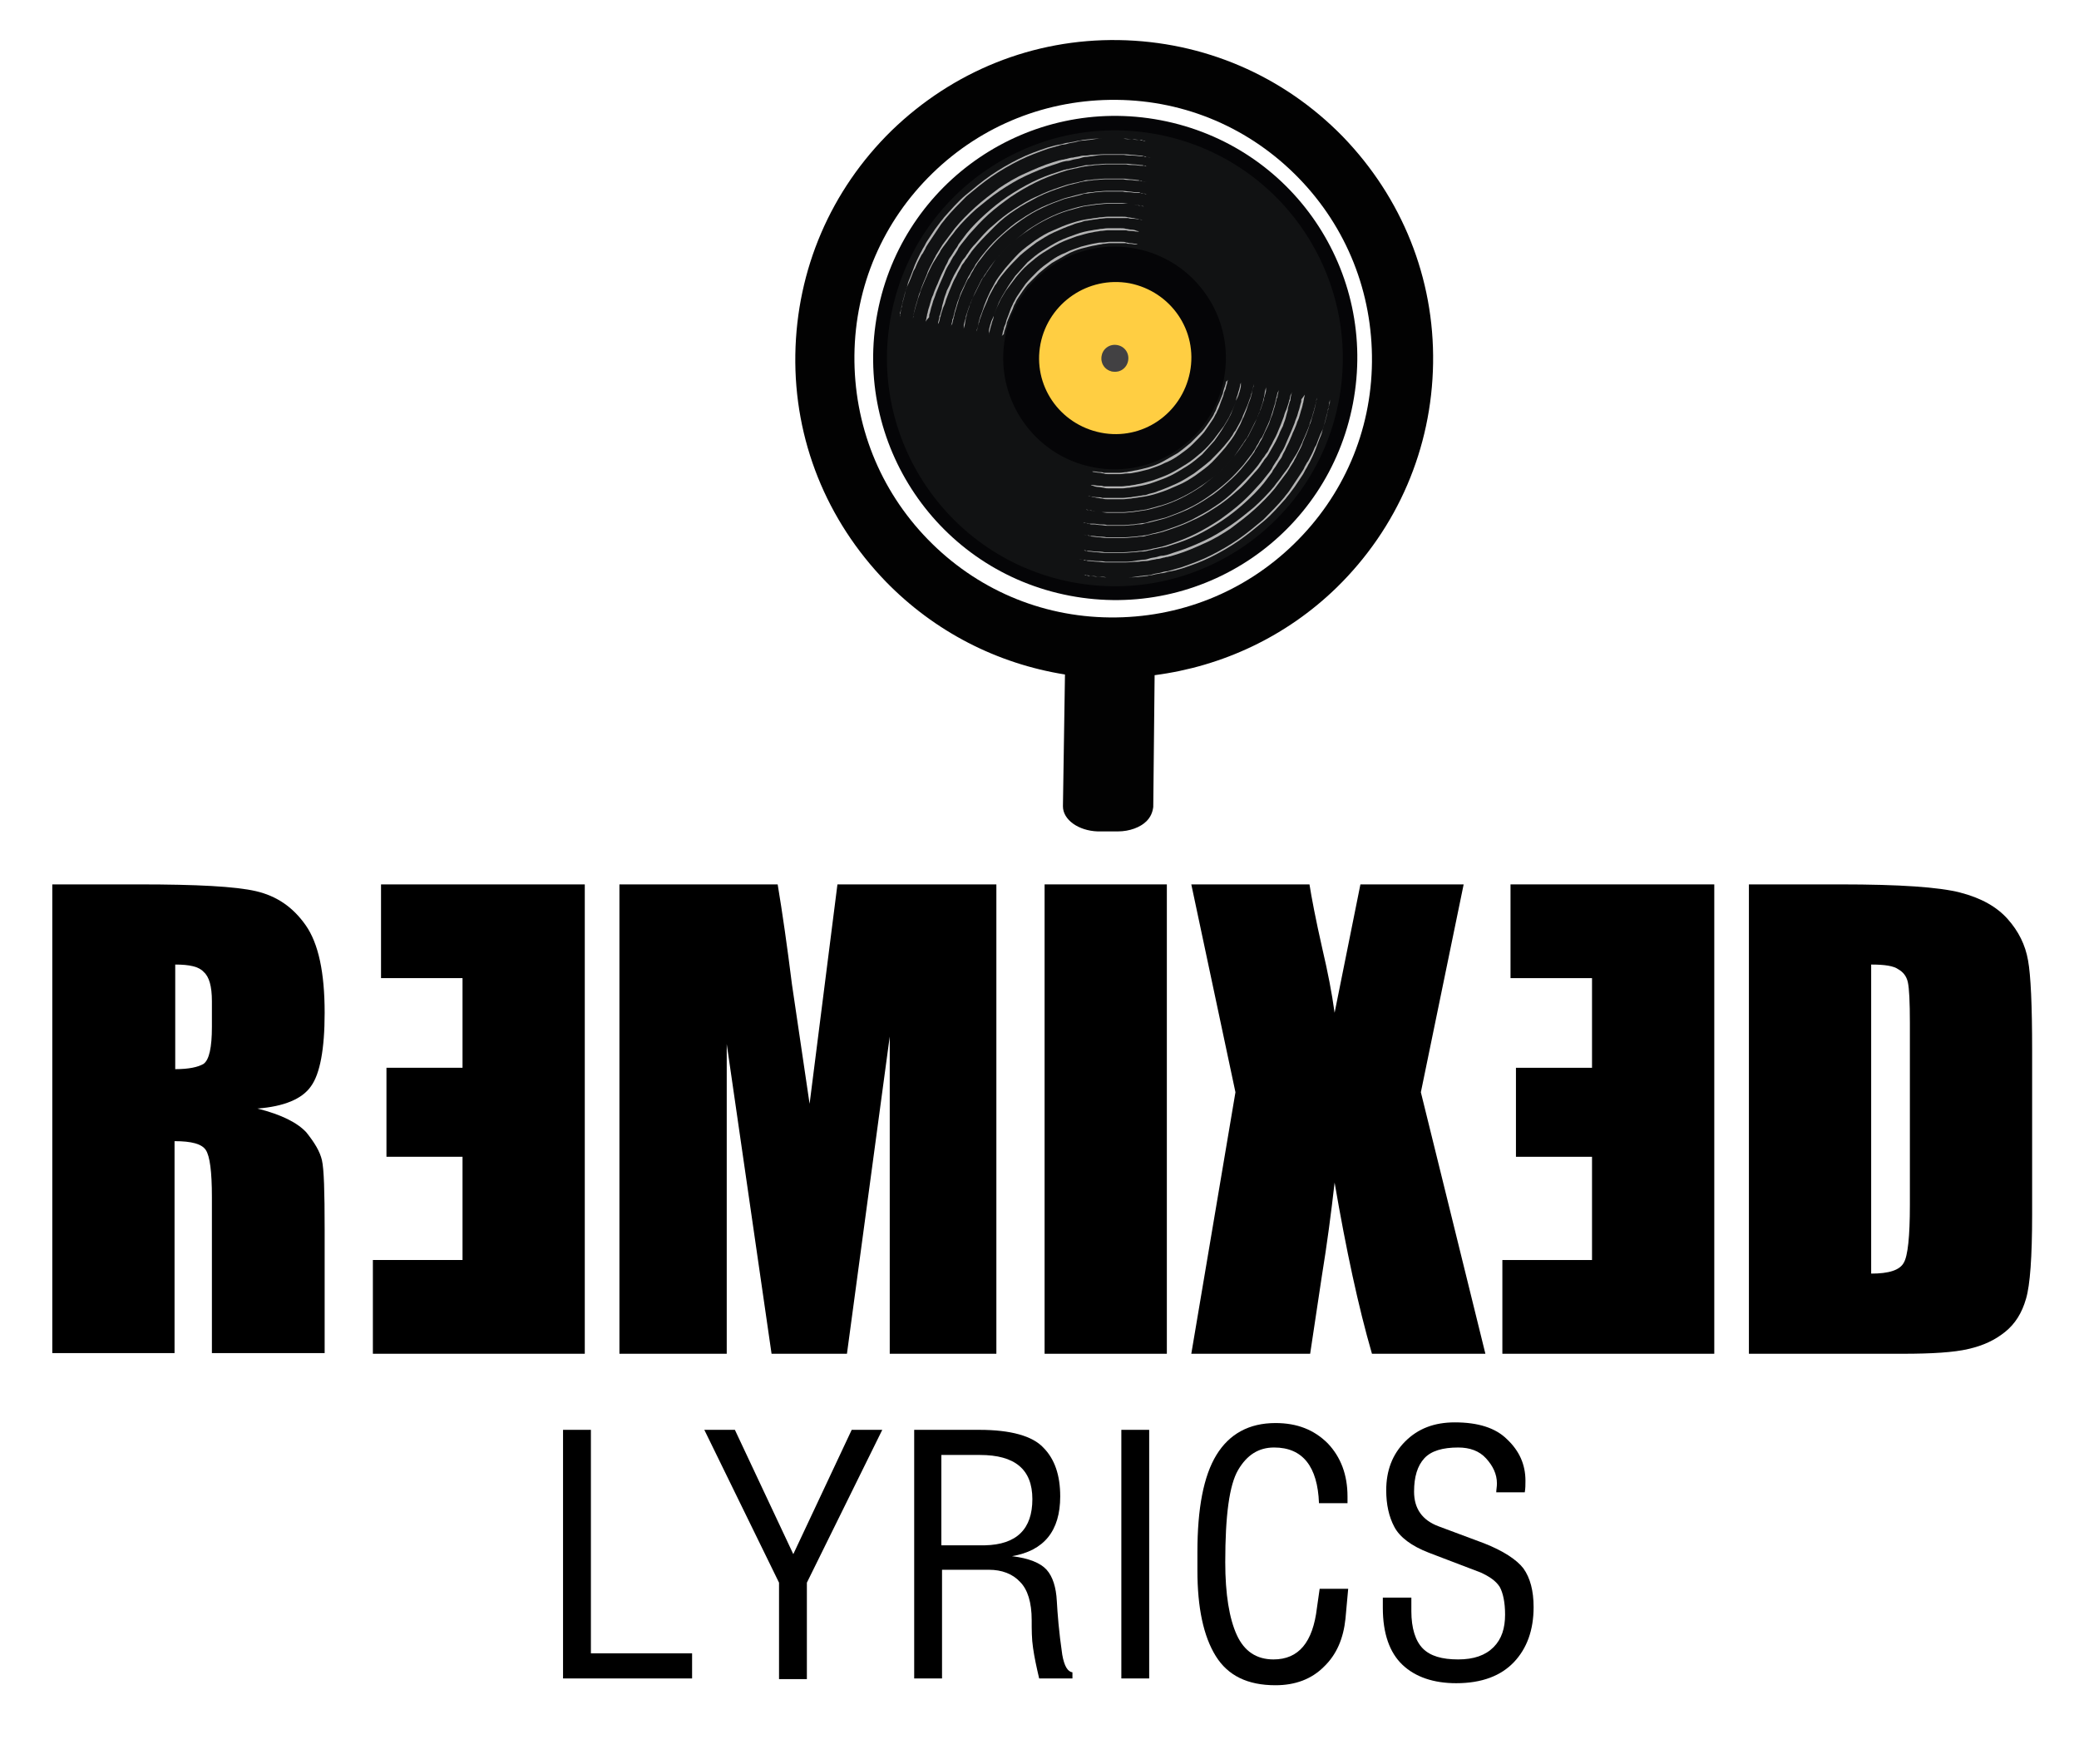 <svg id="e1hz2rXtScs1" xmlns="http://www.w3.org/2000/svg" xmlns:xlink="http://www.w3.org/1999/xlink" viewBox="0 0 306.1 259.7" shape-rendering="geometricPrecision" text-rendering="geometricPrecision"><g><g><path d="M170,99.4c10-1.3,19.4-5.7,26.8-12.9c9-8.8,14-20.5,14.2-33c.2-12.6-4.6-24.4-13.3-33.4-8.8-9-20.5-14-33-14.2-12.6-.2-24.4,4.6-33.4,13.3-9,8.8-14,20.5-14.2,33-.2,12.6,4.6,24.4,13.3,33.4c7.2,7.4,16.4,12.1,26.4,13.7l-.3,19.4c0,2,2.3,3.6,5.1,3.7h3c1.7,0,3.3-.6,4.2-1.5.6-.6.9-1.3,1-2.1l.2-19.4ZM137.3,25.5c7.3-7.1,16.9-10.9,27.1-10.8s19.7,4.2,26.8,11.5s10.9,16.9,10.8,27.1-4.2,19.7-11.5,26.8-16.9,10.9-27.1,10.8-19.7-4.2-26.8-11.5-10.9-16.9-10.8-27.1s4.2-19.7,11.5-26.8Z" fill="#020202"/><path d="M198.3,53.3c.3-18.9-14.9-34.5-33.9-34.8-9.2-.1-17.8,3.3-24.4,9.7s-10.3,15-10.4,24.1c-.1,9.2,3.3,17.8,9.7,24.4s15,10.3,24.1,10.4c7.5.1,14.6-2.2,20.5-6.4c1.4-1,2.7-2.1,3.9-3.3c6.7-6.4,10.3-14.9,10.5-24.1Z" fill="#424143"/></g><g id="e1hz2rXtScs6"><g><g><g><g><g><path d="M129.2,46c-3.7,19.3,8.9,38,28.3,41.7s38-8.9,41.7-28.3-8.9-38-28.3-41.7-38,9-41.7,28.3Zm37.2,7.2c-.2,1.3-1.5,2.1-2.7,1.8-1.3-.2-2.1-1.5-1.8-2.7.2-1.3,1.5-2.1,2.7-1.8c1.3.2,2.1,1.4,1.8,2.7Z" fill="#050507"/></g></g><g><g><g><path d="M131.2,46.4c-3.5,18.2,8.4,35.8,26.6,39.3s35.8-8.4,39.3-26.6-8.4-35.8-26.6-39.3-35.8,8.4-39.3,26.6Zm45.6,8.8c-1.3,7-8.1,11.5-15.1,10.2s-11.5-8.1-10.2-15.1s8.1-11.5,15.1-10.2s11.5,8.1,10.2,15.1Z" fill="#111213"/></g></g></g><g><g><path d="M195.8,58.8c0,0,0,.2-.1.6c0,.2-.1.4-.1.7c0,.1-.1.3-.1.4s-.1.3-.1.5c-.1.3-.2.7-.3,1.1s-.3.8-.4,1.3-.3.9-.5,1.4c-.1.3-.2.5-.3.8s-.2.5-.3.8c-.2.5-.5,1.1-.8,1.7-.2.3-.3.6-.5.9s-.3.6-.5.9-.4.6-.6.9-.4.6-.6.9c-.1.1-.2.3-.3.4s-.2.3-.3.4c-.2.3-.5.6-.7.9-1,1.1-2,2.3-3.2,3.3s-2.4,2-3.7,2.9-2.7,1.7-4.1,2.4-2.8,1.2-4.3,1.7c-.4.1-.7.2-1.1.3-.2,0-.3.1-.5.1s-.4.1-.5.1c-.3.1-.7.2-1,.2-.3.1-.7.1-1,.2s-.7.1-1,.2c-.3,0-.7.1-1,.1-.6.1-1.3.1-1.8.1-.3,0-.6,0-.9,0s-.6,0-.8,0c-.5,0-1.1,0-1.5,0-.5,0-.9-.1-1.3-.1-.4-.1-.8-.1-1.1-.1-.2,0-.3,0-.5-.1-.2,0-.3-.1-.4-.1-.3,0-.5-.1-.7-.1-.4-.1-.6-.1-.6-.1s.2,0,.6.1c.2,0,.4.1.7.1.1,0,.3,0,.4.1.2,0,.3,0,.5.1.3,0,.7.1,1.1.1s.9,0,1.3.1c.5,0,1,0,1.5,0c.3,0,.5,0,.8,0s.6,0,.9,0c.6,0,1.2-.1,1.8-.2.3,0,.6-.1,1-.1.3,0,.7-.1,1-.2s.7-.1,1-.2.7-.2,1-.2c.7-.2,1.4-.4,2.1-.6c1.4-.5,2.8-1,4.2-1.7s2.8-1.5,4.1-2.4s2.5-1.9,3.7-2.9c1.1-1.1,2.2-2.2,3.1-3.3.2-.3.5-.6.7-.9s.4-.6.6-.9.4-.6.6-.9.4-.6.6-.9.4-.6.5-.9c.2-.3.3-.6.5-.8.3-.6.6-1.1.8-1.6.1-.3.2-.5.4-.8.1-.3.2-.5.3-.8.2-.5.4-1,.6-1.4.2-.5.3-.9.4-1.3s.2-.8.3-1.1c0-.2.1-.3.1-.5s.1-.3.1-.4c.1-.3.1-.5.2-.7c0-.3,0-.5,0-.5Z" fill="#b3b3b3"/><path d="M132.5,46.6c0,0,0-.2.1-.6c0-.2.1-.4.1-.7c0-.1.1-.3.1-.4s.1-.3.1-.5c.1-.3.2-.7.3-1.1s.3-.8.4-1.3.3-.9.5-1.4c.1-.3.2-.5.3-.8s.2-.5.3-.8c.2-.5.5-1.1.8-1.7.2-.3.3-.6.5-.9s.3-.6.5-.9.4-.6.6-.9.4-.6.6-.9c.1-.1.2-.3.3-.4s.2-.3.3-.4c.2-.3.5-.6.7-.9c1-1.1,2-2.3,3.2-3.3s2.4-2,3.7-2.9s2.7-1.7,4.1-2.4s2.8-1.2,4.3-1.7c.4-.1.7-.2,1.1-.3.2,0,.3-.1.5-.1s.4-.1.5-.1c.3-.1.7-.2,1-.2.3-.1.7-.1,1-.2s.7-.1,1-.2c.3,0,.7-.1,1-.1.6-.1,1.3-.1,1.8-.1.3,0,.6,0,.9,0s.6,0,.8,0c.5,0,1.1,0,1.5,0c.5,0,.9.1,1.3.1.4.1.8.1,1.1.1.2,0,.3,0,.5.1.2,0,.3.1.4.1.3,0,.5.1.7.1.4.1.6.1.6.1s-.2,0-.6-.1c-.2,0-.4-.1-.7-.1-.1,0-.3,0-.4-.1-.2,0-.3,0-.5-.1-.3,0-.7-.1-1.1-.1s-.9,0-1.3-.1c-.5,0-1,0-1.5,0-.3,0-.5,0-.8,0s-.6,0-.9,0c-.6,0-1.2.1-1.8.2-.3,0-.6.1-1,.1-.3,0-.7.1-1,.2s-.7.1-1,.2-.7.2-1,.2c-.7.2-1.4.4-2.1.6-1.4.5-2.8,1-4.2,1.7s-2.8,1.5-4.1,2.4-2.5,1.9-3.7,2.9c-1.1,1.1-2.2,2.2-3.1,3.3-.2.3-.5.6-.7.9s-.4.6-.6.9-.4.6-.6.9-.4.6-.6.9-.4.6-.5.9c-.2.3-.3.6-.5.8-.3.6-.6,1.1-.8,1.6-.1.3-.2.5-.4.8-.1.3-.2.5-.3.8-.2.5-.4,1-.6,1.4-.2.5-.3.9-.4,1.3s-.2.8-.3,1.1c0,.2-.1.3-.1.5s-.1.3-.1.4c-.1.3-.1.5-.2.7.1.4,0,.5,0,.5Z" fill="#b3b3b3"/><path d="M193.9,58.5c0,0,0,.2-.1.5c0,.2-.1.4-.1.6c0,.1-.1.3-.1.4s-.1.3-.1.4c-.1.3-.2.7-.3,1-.1.4-.2.8-.4,1.2-.1.4-.3.9-.5,1.4-.1.2-.2.5-.3.7s-.2.5-.3.8c-.2.5-.5,1-.8,1.6-.1.3-.3.5-.4.8-.2.3-.3.5-.5.8s-.3.5-.5.8-.4.5-.6.8c-.1.1-.2.3-.3.4s-.2.3-.3.4c-.2.3-.4.5-.6.8-.9,1.1-1.9,2.1-3,3.1s-2.3,1.9-3.5,2.8c-1.2.8-2.5,1.6-3.9,2.2-1.3.6-2.7,1.2-4,1.6-.3.1-.7.2-1,.3-.2,0-.3.1-.5.1s-.3.1-.5.1c-.3.1-.7.2-1,.2-.3.1-.6.1-1,.2-.3.1-.6.1-.9.1s-.6.1-.9.1c-.6,0-1.2.1-1.7.1-.3,0-.6,0-.8,0-.3,0-.5,0-.8,0-.5,0-1,0-1.4,0-.5,0-.9-.1-1.3-.1s-.7-.1-1.1-.1c-.2,0-.3,0-.5-.1-.1,0-.3,0-.4-.1-.2,0-.5-.1-.6-.1-.3-.1-.5-.1-.5-.1s.2,0,.5.1c.2,0,.4.1.6.1.1,0,.3,0,.4.1.1,0,.3,0,.5,0c.3,0,.7.1,1.1.1s.8,0,1.3.1c.5,0,.9,0,1.4,0c.3,0,.5,0,.8,0s.5,0,.8,0c.6,0,1.1-.1,1.7-.2.3,0,.6-.1.9-.1s.6-.1.9-.2.6-.1,1-.2c.3-.1.6-.2,1-.2.7-.1,1.3-.4,2-.6c1.3-.4,2.7-1,4-1.6s2.6-1.4,3.8-2.2s2.4-1.8,3.5-2.7c1.1-1,2.1-2,3-3.1.4-.6.9-1.1,1.2-1.6.2-.3.4-.5.6-.8s.4-.5.5-.8c.2-.3.3-.5.5-.8s.3-.5.5-.8c.3-.5.5-1,.8-1.6.1-.3.2-.5.3-.7s.2-.5.3-.7c.2-.5.4-.9.5-1.3s.3-.8.4-1.2.2-.7.3-1c0-.2.1-.3.1-.4s.1-.3.1-.4c.1-.2.1-.5.1-.6.1-.3.1-.4.1-.4Z" fill="#b3b3b3"/><path d="M134.4,47c0,0,0-.2.1-.5c0-.2.1-.4.1-.6c0-.1.1-.3.1-.4s.1-.3.1-.4c.1-.3.2-.7.3-1c.1-.4.2-.8.4-1.2.1-.4.3-.9.5-1.4.1-.2.2-.5.3-.7s.2-.5.3-.8c.2-.5.5-1,.8-1.6.1-.3.3-.5.4-.8.2-.3.3-.5.5-.8s.3-.5.5-.8.4-.5.6-.8c.1-.1.2-.3.3-.4s.2-.3.3-.4c.2-.3.4-.5.6-.8.9-1.1,1.9-2.1,3-3.1s2.3-1.9,3.5-2.8c1.2-.8,2.5-1.6,3.9-2.2c1.3-.6,2.7-1.2,4-1.6.3-.1.7-.2,1-.3.2,0,.3-.1.5-.1s.3-.1.5-.1c.3-.1.7-.2,1-.2.3-.1.6-.1,1-.2.3-.1.6-.1.9-.1s.6-.1.9-.1c.6,0,1.2-.1,1.7-.1.3,0,.6,0,.8,0c.3,0,.5,0,.8,0c.5,0,1,0,1.4,0c.5,0,.9.1,1.3.1s.7.1,1.1.1c.2,0,.3,0,.5.1.1,0,.3,0,.4.1.2,0,.5.1.6.1.3.1.5.1.5.1s-.2,0-.5-.1c-.2,0-.4-.1-.6-.1-.1,0-.3,0-.4-.1-.1,0-.3,0-.5,0-.3,0-.7-.1-1.1-.1s-.8,0-1.3-.1c-.5,0-.9,0-1.4,0-.3,0-.5,0-.8,0s-.5,0-.8,0c-.6,0-1.1.1-1.7.2-.3,0-.6.1-.9.1s-.6.1-.9.2-.6.1-1,.2c-.3.1-.6.2-1,.2-.7.1-1.3.4-2,.6-1.3.4-2.7,1-4,1.6s-2.6,1.4-3.8,2.2-2.4,1.8-3.5,2.7c-1.1,1-2.1,2-3,3.1-.4.6-.9,1.1-1.2,1.6-.2.3-.4.5-.6.8s-.4.5-.5.8c-.2.3-.3.5-.5.8s-.3.5-.5.8c-.3.5-.5,1-.8,1.6-.1.3-.2.5-.3.7s-.2.5-.3.7c-.2.5-.4.9-.5,1.3s-.3.8-.4,1.2-.2.7-.3,1c0,.2-.1.3-.1.4s-.1.3-.1.4c-.1.2-.1.5-.1.6-.1.2-.1.4-.1.4Z" fill="#b3b3b3"/><path d="M192.1,58.1c0,0,0,.2-.1.5c0,.2-.1.4-.1.6c0,.1-.1.2-.1.4c0,.1-.1.3-.1.4-.1.3-.2.6-.3,1s-.2.7-.4,1.1c-.1.4-.3.8-.5,1.3-.1.2-.2.4-.3.7-.1.2-.2.5-.3.7-.2.5-.5,1-.7,1.5-.1.2-.3.5-.4.8s-.3.5-.5.8-.3.5-.5.8-.4.5-.5.8c-.1.1-.2.3-.3.4s-.2.3-.3.4c-.2.3-.4.5-.6.8-.8,1-1.8,2-2.8,2.9s-2.1,1.8-3.3,2.6-2.4,1.5-3.6,2.1-2.5,1.1-3.8,1.5c-.3.1-.6.2-.9.3-.2,0-.3.1-.5.1s-.3.1-.5.1c-.3.1-.6.1-.9.2s-.6.1-.9.2-.6.1-.9.1-.6.1-.9.1c-.6,0-1.1.1-1.6.1-.3,0-.5,0-.8,0s-.5,0-.7,0c-.5,0-.9,0-1.4,0-.4,0-.8-.1-1.2-.1s-.7-.1-1-.1c-.2,0-.3,0-.4-.1-.1,0-.3,0-.4-.1-.2,0-.4-.1-.6-.1-.3-.1-.5-.1-.5-.1s.2,0,.5.1c.2,0,.4.1.6.1.1,0,.2,0,.4.1.1,0,.3,0,.4,0c.3,0,.6.1,1,.1s.8,0,1.2.1c.8,0,1.8,0,2.8,0c.5,0,1.1-.1,1.6-.1.3,0,.6-.1.8-.1.3,0,.6-.1.9-.1.3-.1.6-.1.9-.2s.6-.1.9-.2c.6-.1,1.2-.3,1.8-.5c1.2-.4,2.5-.9,3.7-1.5s2.4-1.3,3.6-2.1c1.1-.8,2.2-1.6,3.3-2.6c1-.9,1.9-1.9,2.8-2.9.4-.5.8-1,1.2-1.5.2-.3.4-.5.5-.8.2-.3.3-.5.5-.8.2-.2.3-.5.5-.8.1-.3.3-.5.4-.7.3-.5.5-1,.7-1.5.4-.9.8-1.8,1.1-2.6.1-.4.3-.8.4-1.1.1-.4.2-.7.3-1c0-.1.1-.3.1-.4s.1-.3.1-.4c.1-.2.1-.4.1-.6.4-.5.5-.7.5-.7Z" fill="#b3b3b3"/><path d="M136.3,47.4c0,0,0-.2.1-.5c0-.2.1-.4.1-.6c0-.1.1-.2.1-.4c0-.1.1-.3.1-.4.1-.3.2-.6.3-1s.2-.7.4-1.1c.1-.4.3-.8.5-1.3.1-.2.2-.4.3-.7.1-.2.2-.5.3-.7.2-.5.5-1,.7-1.5.1-.2.3-.5.4-.8s.3-.5.5-.8.3-.5.5-.8.4-.5.5-.8c.1-.1.2-.3.3-.4s.2-.3.3-.4c.2-.3.4-.5.6-.8.8-1,1.8-2,2.8-2.9s2.1-1.8,3.3-2.6s2.4-1.5,3.6-2.1s2.5-1.1,3.8-1.5c.3-.1.6-.2.9-.3.2,0,.3-.1.5-.1s.3-.1.5-.1c.3-.1.6-.1.9-.2s.6-.1.9-.2.6-.1.9-.1.6-.1.9-.1c.6,0,1.1-.1,1.6-.1.3,0,.5,0,.8,0s.5,0,.7,0c.5,0,.9,0,1.4,0c.4,0,.8.1,1.2.1s.7.1,1,.1c.2,0,.3,0,.4.1.1,0,.3,0,.4.1.2,0,.4.1.6.1.3.1.5.1.5.1s-.2,0-.5-.1c-.2,0-.4-.1-.6-.1-.1,0-.2,0-.4-.1-.1,0-.3,0-.4,0-.3,0-.6-.1-1-.1s-.8,0-1.2-.1c-.8,0-1.8,0-2.8,0-.5,0-1.1.1-1.6.1-.3,0-.6.1-.8.1-.3,0-.6.1-.9.1-.3.1-.6.1-.9.2s-.6.1-.9.2c-.6.1-1.2.3-1.8.5-1.2.4-2.5.9-3.7,1.5s-2.4,1.3-3.6,2.1c-1.1.8-2.2,1.6-3.3,2.6-1,.9-1.9,1.9-2.8,2.9-.4.5-.8,1-1.2,1.5-.2.3-.4.5-.5.8-.2.3-.3.5-.5.8-.2.2-.3.5-.5.8-.1.3-.3.5-.4.7-.3.5-.5,1-.7,1.5-.4.9-.8,1.8-1.1,2.6-.1.4-.3.8-.4,1.1-.1.4-.2.7-.3,1c0,.1-.1.3-.1.4s-.1.3-.1.4c-.1.2-.1.4-.1.6-.5.5-.5.7-.5.7Z" fill="#b3b3b3"/><path d="M190.2,57.7c0,0,0,.2-.1.5c0,.1-.1.3-.1.6c0,.1,0,.2-.1.3c0,.1-.1.3-.1.4-.1.3-.2.6-.2.9-.1.3-.2.7-.3,1.1s-.3.8-.4,1.2c-.1.2-.2.4-.3.6s-.2.4-.3.7c-.2.4-.4.9-.7,1.4-.1.2-.3.5-.4.7s-.3.5-.4.7-.3.5-.5.7-.3.5-.5.7c-.3.5-.7,1-1.1,1.4-.8.9-1.6,1.9-2.6,2.7-1,.9-2,1.7-3.1,2.4s-2.2,1.4-3.4,1.9c-1.2.6-2.3,1-3.5,1.4-.3.1-.6.2-.9.3-.1,0-.3.1-.4.1s-.3.1-.4.1c-.3.1-.6.1-.9.2s-.6.1-.8.2c-.3.1-.5.1-.8.1s-.5.1-.8.1c-.5,0-1,.1-1.5.1-.2,0-.5,0-.7,0s-.5,0-.7,0c-.4,0-.9,0-1.3,0s-.8-.1-1.1-.1-.7-.1-.9-.1c-.1,0-.3,0-.4-.1-.1,0-.2,0-.4-.1-.2,0-.4-.1-.6-.1-.3-.1-.5-.1-.5-.1s.2,0,.5.1c.2,0,.3.1.6.1.1,0,.2,0,.4.1.1,0,.3,0,.4,0c.3,0,.6.1.9.1s.7,0,1.1.1c.8,0,1.7,0,2.7,0c.5,0,1-.1,1.5-.1.3,0,.5-.1.8-.1s.5-.1.8-.1c.3-.1.6-.1.8-.2.3-.1.6-.1.8-.2.6-.1,1.1-.3,1.7-.5c1.2-.4,2.3-.8,3.5-1.4c1.1-.6,2.3-1.2,3.3-1.9c1.1-.7,2.1-1.5,3-2.4s1.8-1.8,2.6-2.7c.4-.5.8-.9,1.1-1.4.2-.2.3-.5.5-.7s.3-.5.5-.7.3-.5.4-.7.3-.5.4-.7c.2-.5.5-.9.7-1.4.4-.9.7-1.7,1-2.5.1-.4.2-.7.4-1.1.1-.3.2-.6.3-.9c0-.1.1-.3.1-.4s.1-.2.1-.3c0-.2.1-.4.1-.5.2-.3.2-.5.2-.5Z" fill="#b3b3b3"/><path d="M138.1,47.7c0,0,0-.2.1-.5c0-.1.1-.3.1-.5c0-.1,0-.2.1-.3c0-.1.1-.3.1-.4.1-.3.2-.6.2-.9.1-.3.2-.7.3-1.1s.3-.8.4-1.2c.1-.2.2-.4.3-.6s.2-.4.3-.7c.2-.4.4-.9.7-1.4.1-.2.3-.5.4-.7s.3-.5.4-.7.3-.5.5-.7.3-.5.5-.7c.3-.5.7-1,1.1-1.4.8-.9,1.6-1.9,2.6-2.7c1-.9,2-1.7,3.1-2.4s2.2-1.4,3.4-1.9c1.2-.6,2.3-1,3.5-1.4.3-.1.6-.2.9-.3.1,0,.3-.1.4-.1s.3-.1.4-.1c.3-.1.6-.1.9-.2s.6-.1.8-.2c.3-.1.5-.1.8-.1s.5-.1.8-.1c.5,0,1-.1,1.5-.1.2,0,.5,0,.7,0s.5,0,.7,0c.4,0,.9,0,1.3,0s.8.1,1.1.1.7.1.9.1c.1,0,.3,0,.4.1.1,0,.2,0,.4.1.2,0,.4.1.6.1.3.1.5.1.5.1s-.2,0-.5-.1c-.2,0-.3-.1-.6-.1-.1,0-.2,0-.4-.1-.1,0-.3,0-.4,0-.3,0-.6-.1-.9-.1s-.7,0-1.1-.1c-.8,0-1.7,0-2.7,0-.5,0-1,.1-1.5.1-.3,0-.5.1-.8.1s-.5.1-.8.1c-.3.1-.6.1-.8.2-.3.1-.6.1-.8.2-.6.1-1.1.3-1.7.5-1.2.4-2.3.8-3.5,1.4-1.1.6-2.3,1.2-3.3,1.9-1.1.7-2.1,1.5-3,2.4s-1.8,1.8-2.6,2.7c-.4.5-.8.9-1.1,1.4-.2.2-.3.5-.5.7s-.3.5-.5.7-.3.5-.4.7-.3.5-.4.7c-.2.5-.5.9-.7,1.4-.4.9-.7,1.7-1,2.5-.1.4-.2.7-.4,1.1-.1.3-.2.6-.3.9c0,.1-.1.3-.1.4s-.1.2-.1.3c0,.2-.1.4-.1.5-.1.3-.2.4-.2.4Z" fill="#b3b3b3"/><path d="M188.3,57.4c0,0,0,.1-.1.4c0,.1-.1.3-.1.5c0,.1,0,.2-.1.3c0,.1-.1.2-.1.4-.1.3-.1.5-.2.8s-.2.6-.3,1-.3.7-.4,1.1-.3.8-.5,1.2-.4.8-.6,1.3c-.1.2-.2.4-.4.7-.1.2-.2.4-.4.7-.1.2-.3.4-.4.7-.1.2-.3.4-.5.7-.3.5-.7.9-1,1.3-.7.9-1.5,1.7-2.4,2.5s-1.8,1.6-2.8,2.2c-1,.7-2.1,1.3-3.1,1.8-1.1.5-2.2.9-3.3,1.3-1.1.3-2.2.6-3.2.8-.3.1-.5.1-.8.1s-.5.1-.7.1c-.5,0-1,.1-1.4.1-.5,0-.9,0-1.3,0s-.8,0-1.2,0-.7-.1-1-.1-.6-.1-.9-.1c-.1,0-.3,0-.4,0s-.2,0-.3-.1c-.2,0-.4-.1-.5-.1-.3,0-.4-.1-.4-.1s.1,0,.4.1c.1,0,.3,0,.5.1.1,0,.2,0,.3,0s.2,0,.4,0c.3,0,.6.1.9.1s.7,0,1,.1c.7,0,1.6,0,2.5,0c.5,0,.9-.1,1.4-.1.2,0,.5-.1.7-.1s.5-.1.8-.1.5-.1.8-.2.5-.1.8-.2c.5-.1,1.1-.3,1.6-.4c1.1-.4,2.2-.8,3.2-1.3c1.1-.5,2.1-1.1,3.1-1.8s1.9-1.4,2.8-2.2s1.7-1.7,2.4-2.5c.3-.4.7-.9,1-1.3.2-.2.3-.4.5-.7.1-.2.3-.4.4-.7.1-.2.3-.4.4-.7.1-.2.2-.4.4-.6.2-.4.4-.8.6-1.3.4-.8.7-1.6.9-2.3.1-.3.2-.7.3-1s.2-.6.2-.8c0-.1.1-.2.1-.4c0-.1.1-.2.1-.3c0-.2.1-.4.1-.5.2-.3.2-.4.2-.4Z" fill="#b3b3b3"/><path d="M140,48.1c0,0,0-.1.1-.4c0-.1.1-.3.1-.5c0-.1,0-.2.1-.3c0-.1.1-.2.1-.4.1-.3.1-.5.2-.8s.2-.6.3-1s.3-.7.4-1.1.3-.8.5-1.2.4-.8.6-1.3c.1-.2.2-.4.4-.7.1-.2.2-.4.4-.7.1-.2.3-.4.4-.7.1-.2.3-.4.5-.7.3-.5.7-.9,1-1.3.7-.9,1.5-1.7,2.4-2.5s1.8-1.6,2.8-2.2c1-.7,2.1-1.3,3.1-1.8c1.1-.5,2.2-.9,3.3-1.3c1.1-.3,2.2-.6,3.2-.8.3-.1.5-.1.8-.1s.5-.1.7-.1c.5,0,1-.1,1.4-.1.5,0,.9,0,1.3,0s.8,0,1.2,0s.7.1,1,.1.6.1.9.1c.1,0,.3,0,.4,0s.2,0,.3.1c.2,0,.4.1.5.1.3,0,.4.1.4.1s-.1,0-.4-.1c-.1,0-.3,0-.5-.1-.1,0-.2,0-.3,0s-.2,0-.4,0c-.3,0-.6-.1-.9-.1s-.7,0-1-.1c-.7,0-1.6,0-2.5,0-.5,0-.9.1-1.4.1-.2,0-.5.1-.7.1s-.5.1-.8.1-.5.1-.8.2-.5.1-.8.2c-.5.1-1.1.3-1.6.4-1.1.4-2.2.8-3.2,1.3-1.1.5-2.1,1.1-3.1,1.8s-1.9,1.4-2.8,2.2-1.7,1.7-2.4,2.5c-.3.4-.7.9-1,1.3-.2.2-.3.4-.5.7-.1.2-.3.4-.4.7-.1.2-.3.4-.4.7-.1.2-.2.4-.4.6-.2.4-.4.8-.6,1.3-.4.8-.7,1.6-.9,2.3-.1.3-.2.7-.3,1s-.2.6-.2.8c0,.1-.1.2-.1.4c0,.1-.1.2-.1.3c0,.2-.1.4-.1.5-.2.2-.2.4-.2.4Z" fill="#b3b3b3"/><path d="M186.4,57c0,0,0,.1-.1.4c0,.1-.1.3-.1.5s-.1.4-.1.6c-.1.2-.1.5-.2.8s-.2.6-.3.9-.2.7-.4,1c-.1.4-.3.7-.5,1.1s-.4.8-.6,1.2c-.1.2-.2.4-.3.6s-.2.4-.4.6c-.5.8-1.1,1.6-1.7,2.5-.7.8-1.4,1.6-2.2,2.3s-1.7,1.4-2.6,2.1c-.9.6-1.9,1.2-2.9,1.7s-2,.9-3,1.2-2,.6-2.9.7c-.2,0-.5.1-.7.1s-.5.1-.7.1c-.5,0-.9.1-1.3.1s-.8,0-1.2,0-.7,0-1.1,0c-.3,0-.7-.1-.9-.1-.3,0-.6-.1-.8-.1s-.5-.1-.6-.1c-.2,0-.3-.1-.5-.1-.3,0-.4-.1-.4-.1s.1,0,.4.1c.1,0,.3,0,.5.1.2,0,.4.1.6.1s.5.1.8.1.6,0,.9,0c.7,0,1.4,0,2.3,0c.4,0,.8-.1,1.3-.1.2,0,.4-.1.7-.1.2,0,.5-.1.7-.1s.5-.1.7-.1c.2-.1.5-.1.7-.2.5-.1,1-.3,1.5-.4c1-.3,2-.7,3-1.2s1.9-1,2.9-1.7c.9-.6,1.8-1.3,2.6-2s1.5-1.5,2.2-2.3c.3-.4.6-.8.9-1.2.1-.2.3-.4.4-.6s.3-.4.4-.6.3-.4.4-.6.2-.4.3-.6c.2-.4.4-.8.6-1.2.4-.8.6-1.5.9-2.1.1-.3.2-.6.3-.9s.2-.5.2-.8c.1-.2.1-.4.2-.6c0-.2.1-.3.1-.5c0-.4,0-.5,0-.5Z" fill="#b3b3b3"/><path d="M141.9,48.4c0,0,0-.1.1-.4c0-.1.1-.3.1-.5s.1-.4.1-.6c.1-.2.1-.5.2-.8s.2-.6.3-.9.2-.7.4-1c.1-.4.3-.7.5-1.1s.4-.8.6-1.2c.1-.2.2-.4.3-.6s.2-.4.4-.6c.5-.8,1.1-1.6,1.7-2.5.7-.8,1.4-1.6,2.2-2.3s1.7-1.4,2.6-2.1c.9-.6,1.9-1.2,2.9-1.7s2-.9,3-1.2s2-.6,2.9-.7c.2,0,.5-.1.7-.1s.5-.1.7-.1c.5,0,.9-.1,1.3-.1s.8,0,1.2,0s.7,0,1.1,0c.3,0,.7.1.9.1.3,0,.6.1.8.1s.5.1.6.1c.2,0,.3.1.5.1.3,0,.4.1.4.1s-.1,0-.4-.1c-.1,0-.3,0-.5-.1-.2,0-.4-.1-.6-.1s-.5-.1-.8-.1-.6,0-.9,0c-.7,0-1.4,0-2.3,0-.4,0-.8.1-1.3.1-.2,0-.4.1-.7.1-.2,0-.5.1-.7.1s-.5.1-.7.1c-.2.1-.5.1-.7.2-.5.1-1,.3-1.5.4-1,.3-2,.7-3,1.2s-1.9,1-2.9,1.7c-.9.6-1.8,1.3-2.6,2s-1.5,1.5-2.2,2.3c-.3.4-.6.8-.9,1.2-.1.2-.3.4-.4.6s-.3.4-.4.6-.3.4-.4.6-.2.4-.3.6c-.2.4-.4.8-.6,1.2-.4.8-.6,1.5-.9,2.1-.1.3-.2.6-.3.9s-.2.5-.2.8c-.1.2-.1.4-.2.6c0,.2-.1.3-.1.5c0,.4,0,.5,0,.5Z" fill="#b3b3b3"/><path d="M184.6,56.6c0,0,0,.1-.1.4c0,.1-.1.3-.1.4c0,.2-.1.4-.1.6-.1.2-.1.5-.2.7-.1.3-.2.5-.3.8s-.2.6-.3.9-.3.7-.4,1c-.2.3-.3.7-.5,1.1s-.4.7-.6,1.1c-.4.8-1,1.5-1.6,2.3-.6.7-1.3,1.5-2,2.2s-1.6,1.3-2.4,1.9c-.9.6-1.7,1.1-2.7,1.5-.9.4-1.8.8-2.8,1.1-.9.3-1.8.5-2.7.6-.4.1-.9.1-1.3.2-.4,0-.8.1-1.2.1s-.8,0-1.1,0-.7,0-1,0-.6,0-.9-.1c-.3,0-.5-.1-.7-.1s-.4-.1-.6-.1-.3-.1-.4-.1c-.2,0-.4-.1-.4-.1s.1,0,.4.1c.2,0,.6.1,1,.1.2,0,.5,0,.7.1.3,0,.6,0,.9,0c.6,0,1.3,0,2.1,0c.4,0,.8-.1,1.2-.1.4-.1.8-.1,1.3-.2.2,0,.4-.1.7-.1.2,0,.4-.1.7-.2.4-.1.9-.2,1.3-.4.9-.3,1.8-.7,2.7-1.1s1.8-1,2.6-1.5c.8-.6,1.6-1.2,2.4-1.9.7-.7,1.4-1.4,2-2.1.3-.4.6-.7.9-1.1.1-.2.3-.4.4-.6s.2-.4.4-.6c.2-.4.4-.7.6-1.1s.4-.7.5-1.1c.3-.7.6-1.3.8-1.9.1-.3.2-.6.3-.8.1-.3.1-.5.2-.7.1-.4.2-.8.3-1-.1,0,0-.2,0-.2Z" fill="#b3b3b3"/><path d="M143.8,48.8c0,0,0-.1.1-.4c0-.1.1-.3.1-.4c0-.2.1-.4.1-.6.1-.2.1-.5.2-.7.1-.3.2-.5.3-.8s.2-.6.3-.9.3-.7.4-1c.2-.4.3-.7.5-1.1s.4-.7.6-1.1c.4-.8,1-1.5,1.6-2.3.6-.7,1.3-1.5,2-2.2s1.6-1.3,2.4-1.9c.9-.6,1.7-1.1,2.7-1.5.9-.4,1.8-.8,2.8-1.1.9-.3,1.8-.5,2.7-.6.4-.1.9-.1,1.3-.2.4,0,.8-.1,1.2-.1s.8,0,1.1,0s.7,0,1,0s.6,0,.9.1c.3,0,.5.1.7.1s.4.1.6.1.3.1.4.1c.2,0,.4.1.4.1s-.1,0-.4-.1c-.2,0-.6-.1-1-.1-.2,0-.5,0-.7-.1-.3,0-.6,0-.9,0-.6,0-1.3,0-2.1,0-.4,0-.8.1-1.2.1-.4.1-.8.1-1.3.2-.2,0-.4.1-.7.1-.2,0-.4.1-.7.2-.4.1-.9.2-1.3.4-.9.3-1.8.7-2.7,1.1s-1.8,1-2.6,1.5c-.8.6-1.6,1.2-2.4,1.9-.7.7-1.4,1.4-2,2.1-.3.4-.6.7-.9,1.1-.1.2-.3.4-.4.6s-.2.4-.4.6c-.2.4-.4.7-.6,1.1s-.4.7-.5,1.1c-.3.7-.6,1.3-.8,1.9-.1.3-.2.6-.3.8-.1.3-.1.5-.2.7-.1.4-.2.8-.3,1c0,.1,0,.2,0,.2Z" fill="#b3b3b3"/><path d="M182.7,56.3c0,0,0,.1-.1.3c0,.2-.1.5-.2.9-.1.2-.1.4-.2.7-.1.2-.2.5-.2.8-.2.5-.4,1.1-.7,1.8-.1.3-.3.6-.5,1-.2.3-.4.7-.6,1-.4.7-.9,1.4-1.4,2.1-.6.7-1.2,1.3-1.8,2-.7.6-1.4,1.2-2.2,1.7s-1.6,1-2.4,1.4-1.7.7-2.5,1-1.7.5-2.4.6c-.4.1-.8.1-1.2.2-.4,0-.7.1-1.1.1-.7,0-1.3,0-1.9,0-.3,0-.5,0-.8-.1-.2,0-.5-.1-.7-.1-.4,0-.7-.1-.9-.2-.2,0-.3-.1-.3-.1s.1,0,.3,0s.5.1.9.1c.2,0,.4,0,.7.1.2,0,.5,0,.8,0c.6,0,1.2,0,1.9,0c.3,0,.7-.1,1.1-.1.4-.1.8-.1,1.1-.2.8-.1,1.6-.4,2.4-.6.8-.3,1.7-.6,2.5-1s1.6-.9,2.4-1.4s1.5-1.1,2.2-1.7s1.3-1.3,1.8-1.9c.5-.7,1-1.3,1.5-2c.2-.3.4-.7.6-1s.3-.6.5-1c.3-.6.5-1.2.7-1.7.1-.3.2-.5.3-.7s.1-.4.2-.6c.1-.4.2-.7.2-.9c0-.4,0-.5,0-.5Z" fill="#b3b3b3"/><path d="M145.6,49.2c0,0,0-.1.1-.3c0-.2.1-.5.2-.9.1-.2.1-.4.2-.7.1-.2.2-.5.2-.8.2-.5.4-1.1.7-1.8.1-.3.3-.6.5-1c.2-.3.4-.7.6-1c.4-.7.9-1.4,1.4-2.1.6-.7,1.2-1.3,1.8-2c.7-.6,1.4-1.2,2.2-1.7s1.6-1,2.4-1.4s1.7-.7,2.5-1s1.7-.5,2.4-.6c.4-.1.8-.1,1.2-.2.4,0,.7-.1,1.1-.1.7,0,1.3,0,1.9,0c.3,0,.5,0,.8.1.2,0,.5.1.7.1.4,0,.7.1.9.2.2,0,.3.1.3.1s-.1,0-.3,0-.5-.1-.9-.1c-.2,0-.4,0-.7-.1-.2,0-.5,0-.8,0-.6,0-1.2,0-1.9,0-.3,0-.7.1-1.1.1-.4.1-.8.1-1.1.2-.8.1-1.6.4-2.4.6-.8.3-1.7.6-2.5,1s-1.6.9-2.4,1.4-1.5,1.1-2.2,1.7-1.3,1.3-1.8,1.9c-.5.7-1,1.3-1.5,2-.2.3-.4.7-.6,1s-.3.6-.5,1c-.3.6-.5,1.2-.7,1.7-.1.3-.2.5-.3.7s-.1.4-.2.6c-.1.4-.2.7-.2.9.1.4,0,.5,0,.5Z" fill="#b3b3b3"/><path d="M180.8,55.9c0,0,0,.1-.1.3c0,.2-.1.5-.2.8c0,.2-.1.4-.2.6s-.1.4-.2.7c-.2.5-.4,1-.6,1.6-.1.3-.3.6-.4.9-.2.3-.3.6-.5.9-.4.6-.8,1.2-1.3,1.9-.5.6-1.1,1.2-1.7,1.8s-1.3,1.1-2,1.6-1.4.9-2.2,1.2c-.7.4-1.5.6-2.3.9-.8.2-1.5.4-2.2.5-.4.1-.7.1-1,.1s-.7.1-1,.1c-.6,0-1.2,0-1.7,0-.3,0-.5,0-.7-.1-.2,0-.4-.1-.6-.1-.4,0-.6-.1-.8-.1s-.3-.1-.3-.1.1,0,.3,0s.5.1.8.1c.2,0,.4,0,.6.1.2,0,.5,0,.7,0c.5,0,1.1,0,1.7,0c.3,0,.6-.1,1-.1.3-.1.7-.1,1-.2.7-.1,1.4-.3,2.2-.5.7-.2,1.5-.5,2.2-.9s1.4-.8,2.1-1.2c.7-.5,1.3-1,1.9-1.5.6-.6,1.1-1.1,1.7-1.7.5-.6.9-1.2,1.3-1.8.2-.3.4-.6.5-.9.2-.3.3-.6.4-.9.3-.6.5-1.1.7-1.6.1-.2.2-.5.2-.7.1-.2.1-.4.2-.6.1-.3.2-.6.2-.8.3-.2.3-.3.3-.3Z" fill="#b3b3b3"/><path d="M147.5,49.5c0,0,0-.1.1-.3c0-.2.1-.5.2-.8c0-.2.1-.4.2-.6s.1-.4.2-.7c.2-.5.4-1,.6-1.6.1-.3.3-.6.4-.9.2-.3.3-.6.5-.9.4-.6.8-1.2,1.3-1.9.5-.6,1.1-1.2,1.7-1.8s1.3-1.1,2-1.6s1.4-.9,2.2-1.2c.7-.4,1.5-.6,2.3-.9.8-.2,1.5-.4,2.2-.5.4-.1.7-.1,1-.1s.7-.1,1-.1c.6,0,1.2,0,1.7,0c.3,0,.5,0,.7.1.2,0,.4.1.6.1.4,0,.6.1.8.1s.3.1.3.1-.1,0-.3,0-.5-.1-.8-.1c-.2,0-.4,0-.6-.1-.2,0-.5,0-.7,0-.5,0-1.1,0-1.7,0-.3,0-.6.1-1,.1-.3.1-.7.1-1,.2-.7.1-1.4.3-2.2.5-.7.2-1.5.5-2.2.9s-1.4.8-2.1,1.2c-.7.5-1.3,1-1.9,1.5-.6.6-1.1,1.1-1.7,1.7-.5.6-.9,1.2-1.3,1.8-.2.3-.4.6-.5.9-.2.3-.3.6-.4.9-.3.6-.5,1.1-.7,1.6-.1.2-.2.5-.2.7-.1.2-.1.4-.2.6-.1.3-.2.6-.2.8-.3.2-.3.3-.3.3Z" fill="#b3b3b3"/><path d="M178.9,55.6c0,0,0,.1-.1.3c0,.2-.1.4-.2.7c0,.2-.1.3-.1.5-.1.2-.1.4-.2.6-.1.4-.3.9-.5,1.4-.1.3-.2.5-.4.8-.1.3-.3.5-.5.8-.3.6-.7,1.1-1.2,1.6-.4.5-.9,1.1-1.5,1.6-.5.5-1.1,1-1.7,1.4s-1.3.8-1.9,1.1c-.7.3-1.3.6-2,.8s-1.3.4-2,.5c-.3.1-.6.1-.9.1s-.6.1-.9.1c-.6,0-1.1,0-1.5,0-.2,0-.4,0-.6-.1-.2,0-.4,0-.5-.1-.3,0-.6-.1-.7-.1-.2,0-.3,0-.3,0s.1,0,.3,0s.4.1.7.1c.2,0,.3,0,.5.1.2,0,.4,0,.6,0c.4,0,1,0,1.5,0c.3,0,.6-.1.9-.1s.6-.1.9-.1c.6-.1,1.3-.3,1.9-.5.7-.2,1.3-.5,2-.8.6-.3,1.3-.7,1.9-1.1s1.2-.9,1.7-1.3c.5-.5,1-1,1.5-1.5.4-.5.8-1.1,1.2-1.6.2-.3.3-.5.5-.8.1-.3.3-.5.4-.8.2-.5.4-1,.6-1.4.1-.2.1-.4.2-.6s.1-.4.1-.5c.1-.3.1-.6.2-.7.1-.3.1-.4.1-.4Z" fill="#b3b3b3"/><path d="M149.4,49.9c0,0,0-.1.1-.3c0-.2.1-.4.2-.7c0-.2.1-.3.1-.5.1-.2.1-.4.2-.6.1-.4.3-.9.5-1.4.1-.3.2-.5.4-.8.1-.3.3-.5.5-.8.3-.6.7-1.1,1.2-1.6.4-.5.9-1.1,1.5-1.6.5-.5,1.1-1,1.7-1.4s1.3-.8,1.9-1.1c.7-.3,1.3-.6,2-.8s1.3-.4,2-.5c.3-.1.6-.1.9-.1s.6-.1.9-.1c.6,0,1.1,0,1.5,0c.2,0,.4,0,.6.1.2,0,.4,0,.5.1.3,0,.6.1.7.1.2,0,.3,0,.3,0s-.1,0-.3,0-.4-.1-.7-.1c-.2,0-.3,0-.5-.1-.2,0-.4,0-.6,0-.4,0-1,0-1.5,0-.3,0-.6.1-.9.1s-.6.1-.9.1c-.6.1-1.3.3-1.9.5-.7.2-1.3.5-2,.8-.6.3-1.3.7-1.9,1.1s-1.2.9-1.7,1.3c-.5.5-1,1-1.5,1.5-.4.5-.8,1.1-1.2,1.6-.2.3-.3.5-.5.8-.1.3-.3.5-.4.8-.2.5-.4,1-.6,1.4-.1.2-.1.4-.2.6s-.1.4-.1.5c-.1.3-.1.6-.2.7-.1.3-.1.4-.1.4Z" fill="#b3b3b3"/><path d="M177.1,55.2c0,0-.1.3-.2.9c0,.1-.1.3-.1.5-.1.2-.1.3-.2.5s-.1.4-.2.6c0,.1-.1.2-.1.3s-.1.2-.1.3c-.1.2-.2.5-.3.7s-.3.5-.4.7c-.1.1-.1.2-.2.4-.1.1-.2.2-.3.4-.2.2-.4.5-.5.7-.4.4-.8.9-1.3,1.4s-1,.8-1.5,1.2c-.6.3-1.1.7-1.7.9-.6.3-1.2.5-1.7.7-.3.1-.6.2-.9.2-.1,0-.3.1-.4.1s-.3,0-.4.1c-.3,0-.5.1-.8.1s-.5,0-.8,0c-.1,0-.2,0-.4,0-.1,0-.2,0-.3,0-.2,0-.4,0-.6,0s-.4,0-.6,0-.3-.1-.5-.1c-.6-.1-.9-.1-.9-.1s.3,0,.9.1c.1,0,.3,0,.5.1.2,0,.4,0,.5,0c.2,0,.4,0,.6,0s.4,0,.7,0c.2,0,.5,0,.7-.1.3,0,.5-.1.8-.1.1,0,.3,0,.4-.1.1,0,.3-.1.4-.1.3-.1.6-.2.9-.2.6-.2,1.2-.4,1.7-.7.6-.3,1.1-.6,1.7-.9.5-.4,1-.7,1.5-1.2.5-.4.9-.9,1.3-1.3.2-.2.4-.5.5-.7.1-.1.2-.2.3-.3s.1-.2.2-.4.3-.5.4-.7.2-.5.3-.7.2-.4.3-.6.2-.4.2-.6c.1-.2.1-.4.2-.5c0-.2.1-.3.1-.5.2-.7.3-1,.3-1Z" fill="#b3b3b3"/><path d="M151.3,50.2c0,0,.1-.3.2-.9c0-.1.1-.3.1-.5.1-.2.1-.3.2-.5s.1-.4.2-.6c0-.1.1-.2.1-.3s.1-.2.1-.3c.1-.2.2-.5.3-.7s.3-.5.4-.7c.1-.1.1-.2.2-.4.1-.1.2-.2.3-.4.2-.2.4-.5.5-.7.4-.4.8-.9,1.3-1.4s1-.8,1.5-1.2c.6-.3,1.1-.7,1.7-.9.6-.3,1.2-.5,1.7-.7.3-.1.6-.2.9-.2.1,0,.3-.1.4-.1s.3,0,.4-.1c.3,0,.5-.1.8-.1s.5,0,.8,0c.1,0,.2,0,.4,0c.1,0,.2,0,.3,0c.2,0,.4,0,.6,0s.4,0,.6,0s.3.1.5.1c.6.1.9.1.9.1s-.3,0-.9-.1c-.1,0-.3,0-.5-.1-.2,0-.4,0-.5,0-.2,0-.4,0-.6,0s-.4,0-.7,0c-.2,0-.5,0-.7.1-.3,0-.5.1-.8.1-.1,0-.3,0-.4.1-.1,0-.3.1-.4.1-.3.1-.6.2-.9.2-.6.2-1.2.4-1.7.7-.6.3-1.1.6-1.7.9-.5.4-1,.7-1.5,1.2-.5.4-.9.9-1.3,1.3-.2.2-.4.5-.5.7-.1.1-.2.2-.3.3s-.1.2-.2.4-.3.5-.4.7-.2.5-.3.7-.2.4-.3.6-.2.4-.2.6c-.1.2-.1.4-.2.5c0,.2-.1.3-.1.5-.3.7-.3,1-.3,1Z" fill="#b3b3b3"/></g></g><g><g><path d="M148,49.6c-1.7,8.9,4.1,17.5,13,19.2s17.5-4.1,19.2-13-4.1-17.5-13-19.2-17.5,4.1-19.2,13Zm18.2,3.5c-.2,1.1-1.3,1.9-2.4,1.6-1.1-.2-1.9-1.3-1.6-2.4s1.3-1.9,2.4-1.6c1.1.2,1.8,1.3,1.6,2.4Z" fill="#050507"/></g></g><g><path d="M153.2,50.6c-1.2,6.1,2.8,11.9,8.9,13.1s11.9-2.8,13.1-8.9-2.8-11.9-8.9-13.1c-6.1-1.1-11.9,2.9-13.1,8.9Zm12.9,2.5c-.2,1.1-1.2,1.8-2.3,1.6s-1.8-1.2-1.6-2.3s1.2-1.8,2.3-1.6s1.8,1.2,1.6,2.3Z" fill="#ffce42"/></g></g></g></g></g></g><g><path d="M7.8,130.2h12.7c8.5,0,14.2.3,17.2,1s5.4,2.3,7.3,5s2.8,7,2.8,12.9c0,5.4-.7,9-2,10.8-1.3,1.9-4,3-7.9,3.3c3.6.9,5.9,2.1,7.2,3.5c1.2,1.5,2,2.8,2.3,4.1s.4,4.6.4,10.2v18.2h-16.6v-23c0-3.7-.3-6-.9-6.9s-2.1-1.3-4.6-1.3v31.2h-18v-69Zm18,11.8v15.4c2,0,3.4-.3,4.2-.8.8-.6,1.2-2.4,1.2-5.4v-3.8c0-2.2-.4-3.6-1.2-4.3-.7-.8-2.1-1.1-4.2-1.1Z"/><path d="M86,199.3h-31.1v-13.8h13.2v-15.2h-11.2v-13.1h11.2v-13.2h-12v-13.8h30v69.1Z"/><path d="M146.7,130.2v69.1h-15.7v-46.7l-6.3,46.7h-11.1L107,153.7v45.6h-15.8v-69.1h23.3c.7,4.2,1.4,9.1,2.1,14.7l2.6,17.6l4.1-32.3h23.4Z"/><path d="M171.8,130.2v69.1h-18v-69.1h18Z"/><path d="M215.5,130.2l-6.3,30.6l9.5,38.5h-16.7c-2-6.9-3.8-15.3-5.5-25.2-.5,4.4-1.1,9-1.9,13.9l-1.7,11.3h-17.5l6.5-38.5-6.5-30.6h17.4c.3,1.9.9,5.1,1.9,9.5.8,3.4,1.4,6.5,1.8,9.4l3.8-18.9h15.2Z"/><path d="M252.4,199.3h-31.2v-13.8h13.2v-15.2h-11.2v-13.1h11.2v-13.2h-12v-13.8h30v69.1Z"/><path d="M257.6,130.2h13.4c8.7,0,14.5.4,17.6,1.2s5.4,2.1,7,3.9s2.6,3.8,3,6.1c.4,2.2.6,6.6.6,13.2v24.2c0,6.2-.3,10.4-.9,12.4-.6,2.1-1.6,3.7-3.1,4.9s-3.2,2-5.4,2.5c-2.1.5-5.4.7-9.6.7h-22.7v-69.1ZM275.5,142v45.5c2.6,0,4.2-.5,4.8-1.6.6-1,.9-3.9.9-8.5v-26.8c0-3.1-.1-5.1-.3-6s-.7-1.5-1.4-1.9c-.7-.5-2-.7-4-.7Z"/></g><g><path d="M82.9,210.5h4.1v32.9h14.9v3.7h-19v-36.6Z"/><path d="M103.7,210.5h4.5l8.6,18.3l8.6-18.3h4.5L118.8,233v14.2h-4.1v-14.2l-11-22.5Z"/><path d="M157.8,247.1h-4.8c-.4-1.7-.7-3.1-.9-4.5-.2-1.3-.2-2.7-.2-4.1c0-2.6-.6-4.5-1.7-5.6-1.1-1.2-2.7-1.8-4.6-1.8h-6.9v16h-4.1v-36.6h9.6c4.6,0,7.8.9,9.4,2.6c1.7,1.7,2.5,4.1,2.5,7.2c0,5.1-2.4,8-7.1,8.8c2.5.3,4.2,1,5.1,2s1.4,2.6,1.5,4.6c.1,1.8.3,4.5.8,7.9.3,1.7.8,2.5,1.5,2.6v.9ZM152,220.7c0-4.4-2.6-6.5-7.7-6.5h-5.7v13.3h6.4c4.7-.1,7-2.4,7-6.8Z"/><path d="M165.1,210.5h4.1v36.6h-4.1v-36.6Z"/><path d="M194.3,233.9h4.2l-.4,4.4c-.3,2.9-1.3,5.3-3.2,7.1-1.8,1.8-4.2,2.7-7.1,2.7-4.1,0-7-1.4-8.8-4.3s-2.7-7.1-2.7-12.6v-2.7c0-6.4.9-11.2,2.8-14.3s4.8-4.7,8.7-4.7c3.2,0,5.7,1,7.7,3c1.9,2,2.9,4.6,2.9,7.8v1h-4.2c-.2-5.4-2.4-8.2-6.6-8.2-2.3,0-4,1.1-5.3,3.3s-1.9,6.7-1.9,13.6c0,4.7.6,8.3,1.7,10.7s2.9,3.6,5.4,3.6c3.7,0,5.8-2.5,6.4-7.6l.4-2.8Z"/><path d="M207.8,235.4v1.8c0,2.5.6,4.4,1.7,5.5s2.8,1.6,5.2,1.6c2.3,0,4-.6,5.2-1.8s1.7-2.8,1.7-4.8c0-1.8-.3-3.2-.8-4.1-.6-.9-1.5-1.5-2.8-2.1l-7.6-2.9c-2.6-1-4.3-2.3-5.1-3.8s-1.2-3.3-1.2-5.4c0-2.9.9-5.3,2.8-7.2s4.3-2.8,7.3-2.8c3.4,0,6,.8,7.7,2.5c1.8,1.7,2.7,3.7,2.7,6.1c0,.6,0,1.1-.1,1.7h-4.2c0-.4.1-.8.1-1.3c0-1.4-.6-2.6-1.6-3.7s-2.4-1.6-4.1-1.6c-2.3,0-4,.5-5,1.6s-1.5,2.7-1.5,4.9c0,2.5,1.2,4.2,3.6,5.1l6.7,2.5c2.8,1.1,4.8,2.4,5.8,3.7c1,1.4,1.5,3.3,1.5,5.7c0,3.4-1,6.1-2.9,8.1s-4.7,3.1-8.5,3.1c-3.3,0-6-.9-7.9-2.7s-2.9-4.6-2.9-8.4v-1.5h4.2Z"/></g>

</svg>
